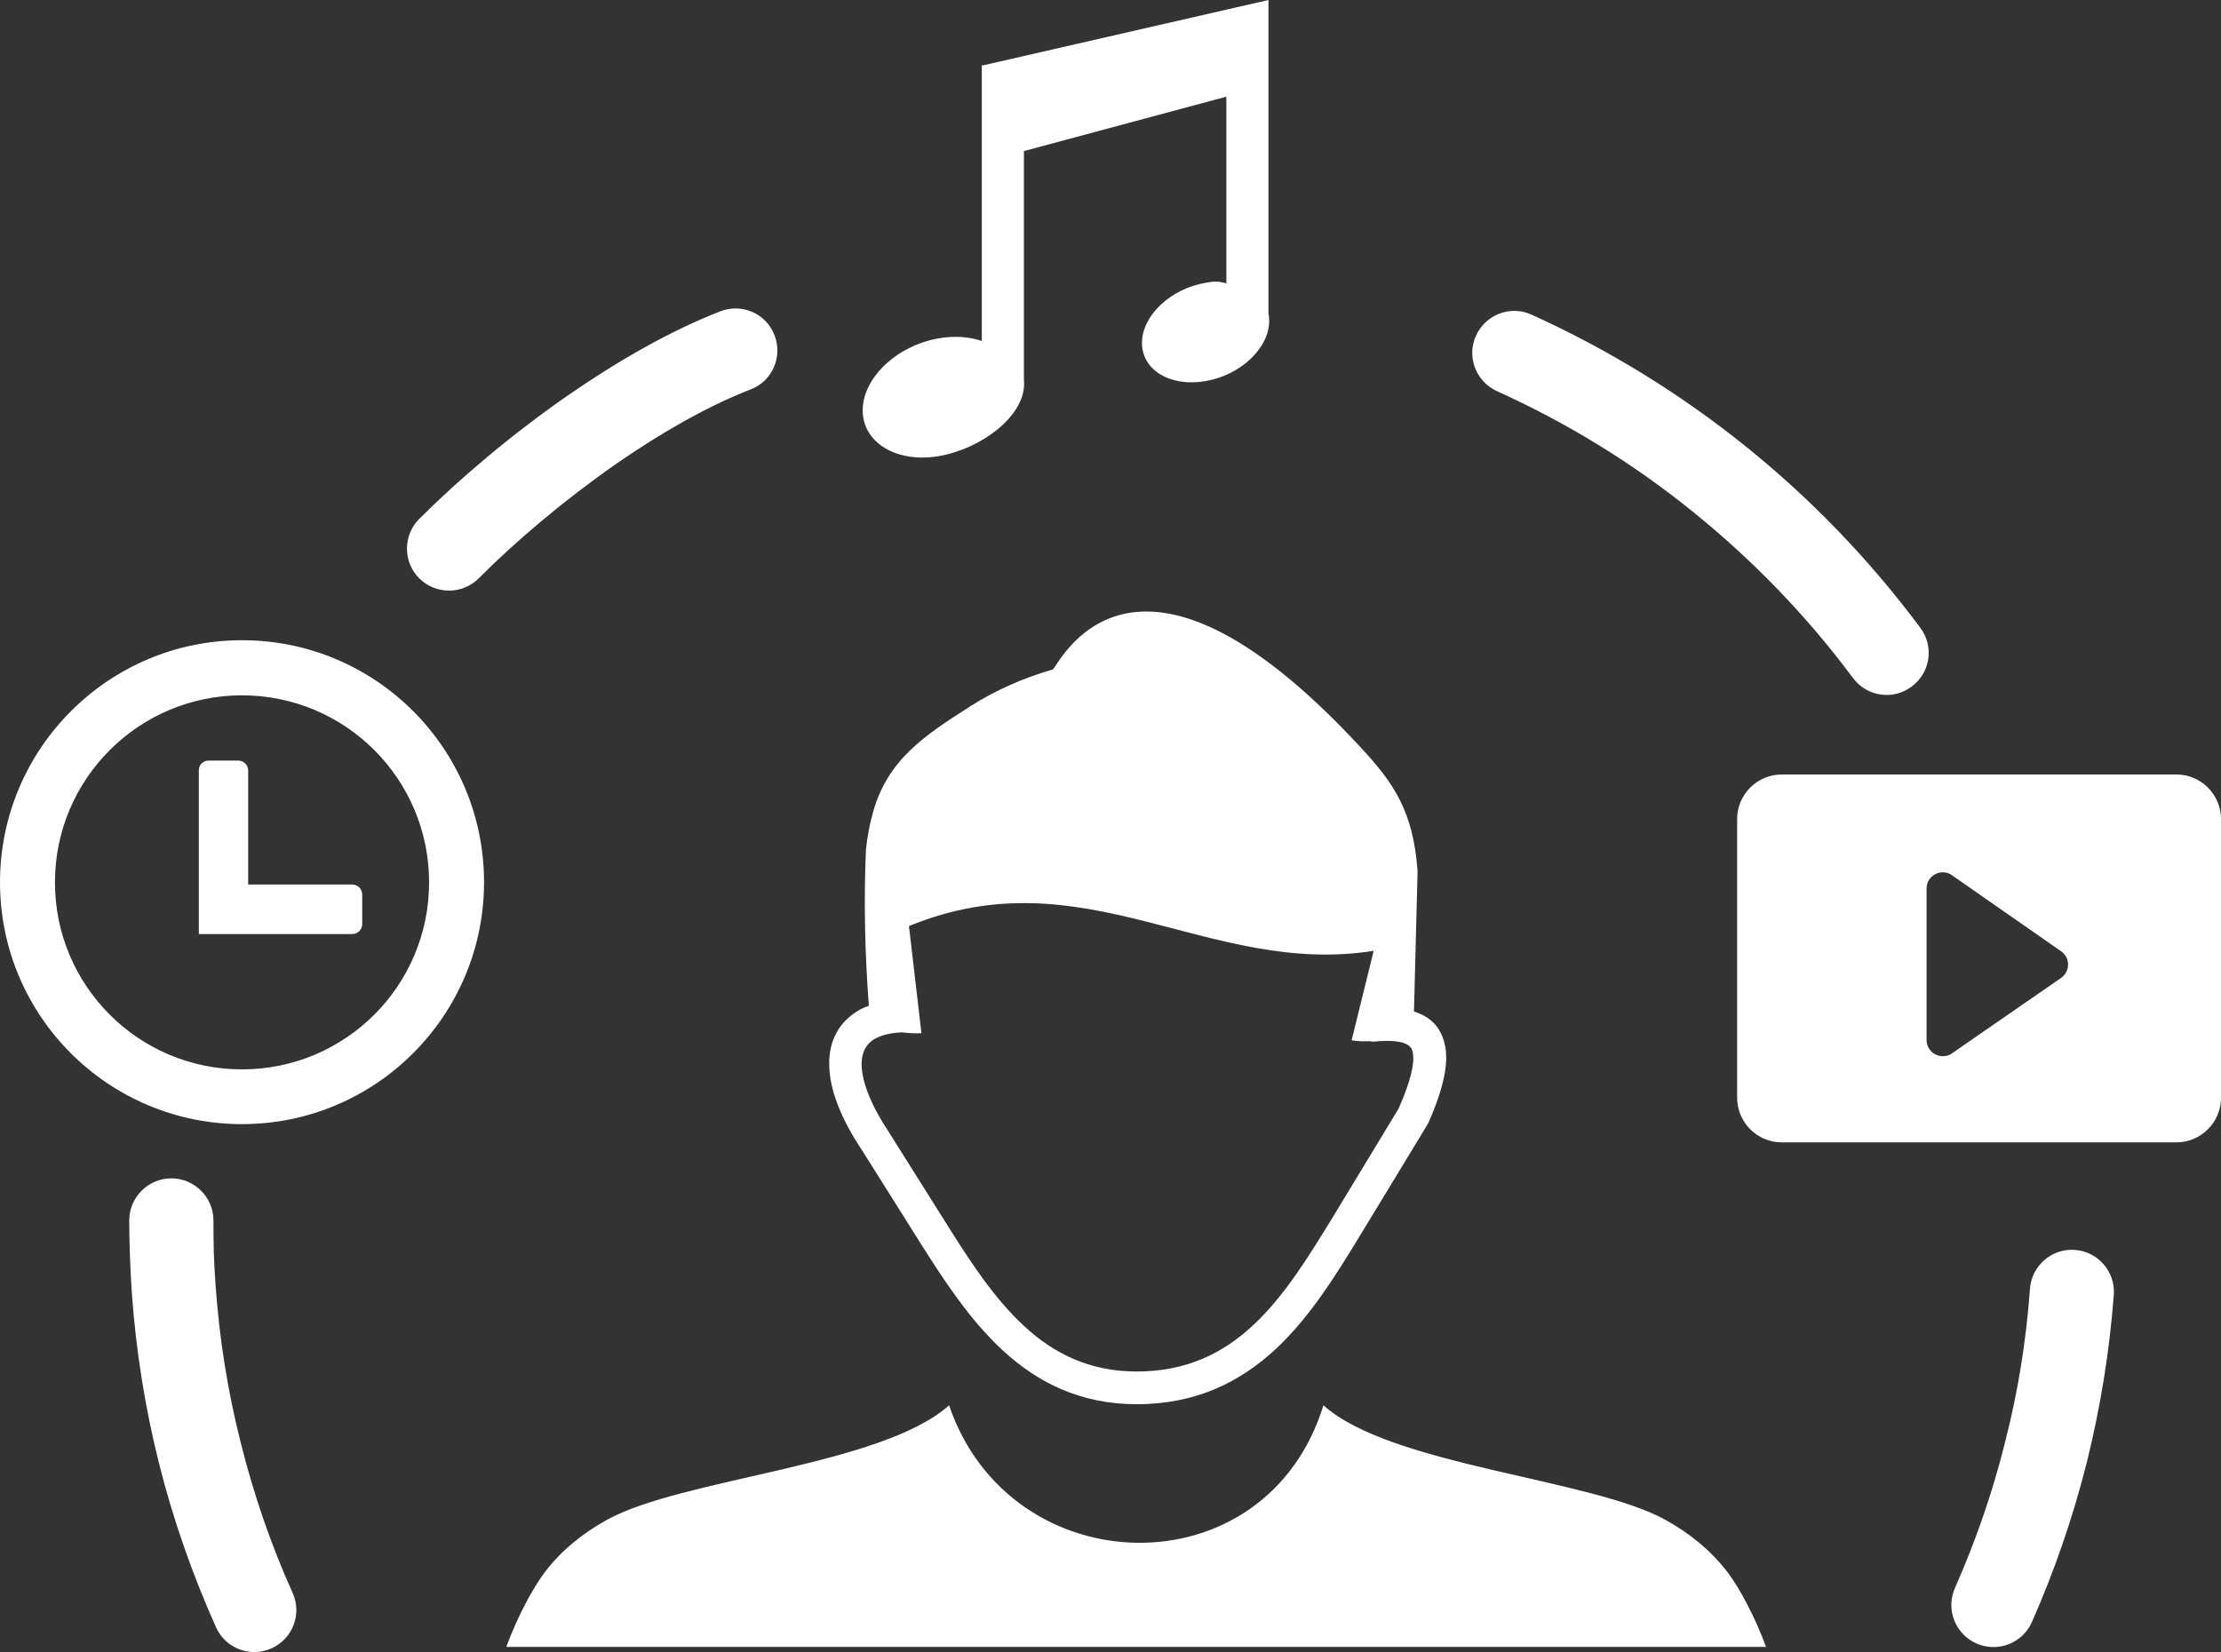 <?xml version="1.0" encoding="utf-8"?><svg version="1.1" id="Layer_1" xmlns="http://www.w3.org/2000/svg" xmlns:xlink="http://www.w3.org/1999/xlink" x="0px" y="0px" viewBox="0 0 122.88 91.43" style="enable-background:new 0 0 122.88 91.43" xml:space="preserve"><rect x="0" y="0" width="122.88" height="91.43" fill="#333333" stroke="none"/><style type="text/css">.st0{fill-rule:evenodd;clip-rule:evenodd;}</style><g><path fill="white" class="st0" d="M98.58,42.86h21.83c1.36,0,2.47,1.11,2.47,2.47v15.42c0,1.36-1.11,2.47-2.47,2.47H98.58 c-1.36,0-2.47-1.11-2.47-2.47V45.32C96.11,43.97,97.22,42.86,98.58,42.86L98.58,42.86L98.58,42.86z M13.39,35.43 c7.4,0,13.39,6,13.39,13.39s-6,13.39-13.39,13.39S0,56.22,0,48.83S6,35.43,13.39,35.43L13.39,35.43L13.39,35.43z M11.54,42.09h1.64 c0.3,0,0.55,0.25,0.55,0.55v6.31h5.76c0.3,0,0.55,0.25,0.55,0.55v1.64c0,0.3-0.25,0.55-0.55,0.55h-8.49v-9.04 C10.99,42.33,11.24,42.09,11.54,42.09L11.54,42.09L11.54,42.09z M13.39,38.48c5.72,0,10.35,4.63,10.35,10.35 c0,5.72-4.63,10.35-10.35,10.35c-5.72,0-10.35-4.63-10.35-10.35C3.04,43.11,7.68,38.48,13.39,38.48L13.39,38.48L13.39,38.48z M52.51,77.77c3.38,9.96,17.53,10.33,20.71,0c3.75,3.36,14.82,4.05,18.94,6.35c1.3,0.72,2.48,1.66,3.43,2.9 c0.63,0.84,1.48,2.39,2.12,4.12h-69.7c0.64-1.73,1.49-3.28,2.12-4.12c0.95-1.25,2.12-2.17,3.43-2.9 C37.69,81.81,48.76,81.13,52.51,77.77L52.51,77.77L52.51,77.77L52.51,77.77z M66.7,15.65c0.59-0.1,0.66-0.09,1.15,0.03V5.35 l-11.2,3.01v12.67c0.01,0.07,0.01,0.15,0.01,0.22v0c0,1.8-2.38,3.59-4.71,3.99c-2.33,0.4-4.22-0.73-4.22-2.53 c0-1.8,1.89-3.59,4.22-3.99c0.88-0.15,1.69-0.08,2.37,0.15V3.61h0.1L70.18,0v17.35c0.03,0.14,0.04,0.27,0.04,0.41c0,0,0,0,0,0 c0,1.5-1.58,3-3.52,3.33c-1.95,0.34-3.52-0.61-3.52-2.11C63.18,17.48,64.75,15.98,66.7,15.65L66.7,15.65L66.7,15.65L66.7,15.65z M49.91,57.13c-0.71,0.03-1.24,0.18-1.61,0.42c-0.21,0.15-0.36,0.32-0.47,0.54c-0.11,0.24-0.17,0.53-0.16,0.86 c0.03,0.97,0.54,2.25,1.52,3.72l0.01,0.02l0,0l3.2,5.09c1.28,2.04,2.63,4.12,4.31,5.65c1.6,1.47,3.56,2.46,6.14,2.47 c2.79,0.01,4.84-1.02,6.5-2.58c1.73-1.61,3.08-3.83,4.43-6.03l3.6-5.94c0.67-1.53,0.92-2.56,0.77-3.17 c-0.09-0.36-0.49-0.54-1.16-0.57c-0.15-0.01-0.29-0.01-0.43,0c-0.17,0-0.33,0.01-0.51,0.03c-0.09,0.01-0.19,0-0.28-0.02 c-0.32,0.02-0.65,0-0.99-0.05L76,52.62c-9.16,1.45-16.02-5.36-25.71-1.37l0.69,5.93C50.63,57.19,50.25,57.18,49.91,57.13 L49.91,57.13L49.91,57.13L49.91,57.13z M78.23,55.98c0.89,0.27,1.46,0.84,1.69,1.75c0.26,1-0.02,2.43-0.88,4.38l0,0 c-0.02,0.03-0.03,0.07-0.05,0.1l-3.65,6.01c-1.41,2.32-2.84,4.64-4.74,6.42c-1.98,1.84-4.41,3.07-7.73,3.07 c-3.1-0.01-5.44-1.19-7.36-2.95c-1.85-1.7-3.27-3.88-4.62-6.02l-3.2-5.09c-1.17-1.75-1.78-3.34-1.81-4.65 c-0.02-0.62,0.08-1.18,0.31-1.67c0.24-0.52,0.61-0.94,1.1-1.28c0.23-0.16,0.49-0.29,0.78-0.39c-0.21-2.76-0.29-5.73-0.16-8.64 c0.07-0.69,0.2-1.39,0.39-2.07c0.82-2.93,2.87-4.26,5.41-5.88c1.4-0.89,2.94-1.56,4.53-2.02c0.29-0.08,4.27-9.5,17.05,4.32 c1.78,1.93,2.89,3.46,3.14,6.83L78.23,55.98L78.23,55.98L78.23,55.98L78.23,55.98z M16.19,88.15c0.53,1.17,0,2.55-1.17,3.07 c-1.17,0.53-2.55,0-3.07-1.17c-1.3-2.91-2.37-5.94-3.15-9.06c-0.77-3.06-1.28-6.24-1.51-9.49c-0.04-0.57-0.07-1.23-0.1-1.98 c-0.03-0.8-0.04-1.46-0.04-1.98c0-1.28,1.05-2.33,2.33-2.33c1.28,0,2.33,1.05,2.33,2.33c0,0.76,0.01,1.36,0.02,1.81 c0.02,0.52,0.05,1.13,0.1,1.81c0.21,2.97,0.68,5.88,1.39,8.68C14.04,82.73,15,85.51,16.19,88.15L16.19,88.15L16.19,88.15z M26.49,32c-0.9,0.91-2.38,0.91-3.29,0.01c-0.91-0.9-0.91-2.38-0.01-3.29c2.24-2.24,5.17-4.72,8.29-6.88 c2.74-1.89,5.64-3.55,8.37-4.61c1.2-0.47,2.55,0.13,3,1.32c0.47,1.2-0.13,2.55-1.32,3c-2.37,0.92-4.94,2.39-7.41,4.1 C31.25,27.65,28.54,29.94,26.49,32L26.49,32L26.49,32z M82.83,21.65c-1.17-0.53-1.7-1.9-1.17-3.07c0.53-1.17,1.9-1.7,3.07-1.17 c4.26,1.93,8.25,4.39,11.85,7.29c3.63,2.92,6.88,6.3,9.67,10.05c0.77,1.03,0.55,2.48-0.49,3.25c-1.04,0.77-2.48,0.55-3.25-0.49 c-2.55-3.43-5.53-6.51-8.85-9.19C90.38,25.66,86.74,23.42,82.83,21.65L82.83,21.65L82.83,21.65z M112.31,71.33 c0.09-1.28,1.2-2.25,2.48-2.16c1.28,0.09,2.25,1.2,2.16,2.48c-0.24,3.18-0.75,6.27-1.49,9.26c-0.77,3.06-1.79,6.02-3.04,8.85 c-0.52,1.18-1.89,1.71-3.07,1.19c-1.18-0.52-1.71-1.89-1.19-3.07c1.15-2.6,2.09-5.31,2.78-8.1 C111.64,77.06,112.1,74.23,112.31,71.33L112.31,71.33L112.31,71.33z M108,48.44l6,4.18c0.1,0.06,0.19,0.15,0.26,0.25 c0.28,0.41,0.18,0.96-0.23,1.25l-5.97,4.13c-0.15,0.13-0.35,0.2-0.57,0.2c-0.5,0-0.9-0.4-0.9-0.9v-8.38h0 c0-0.18,0.05-0.36,0.16-0.51C107.04,48.25,107.6,48.15,108,48.44L108,48.44L108,48.44z"/></g></svg>